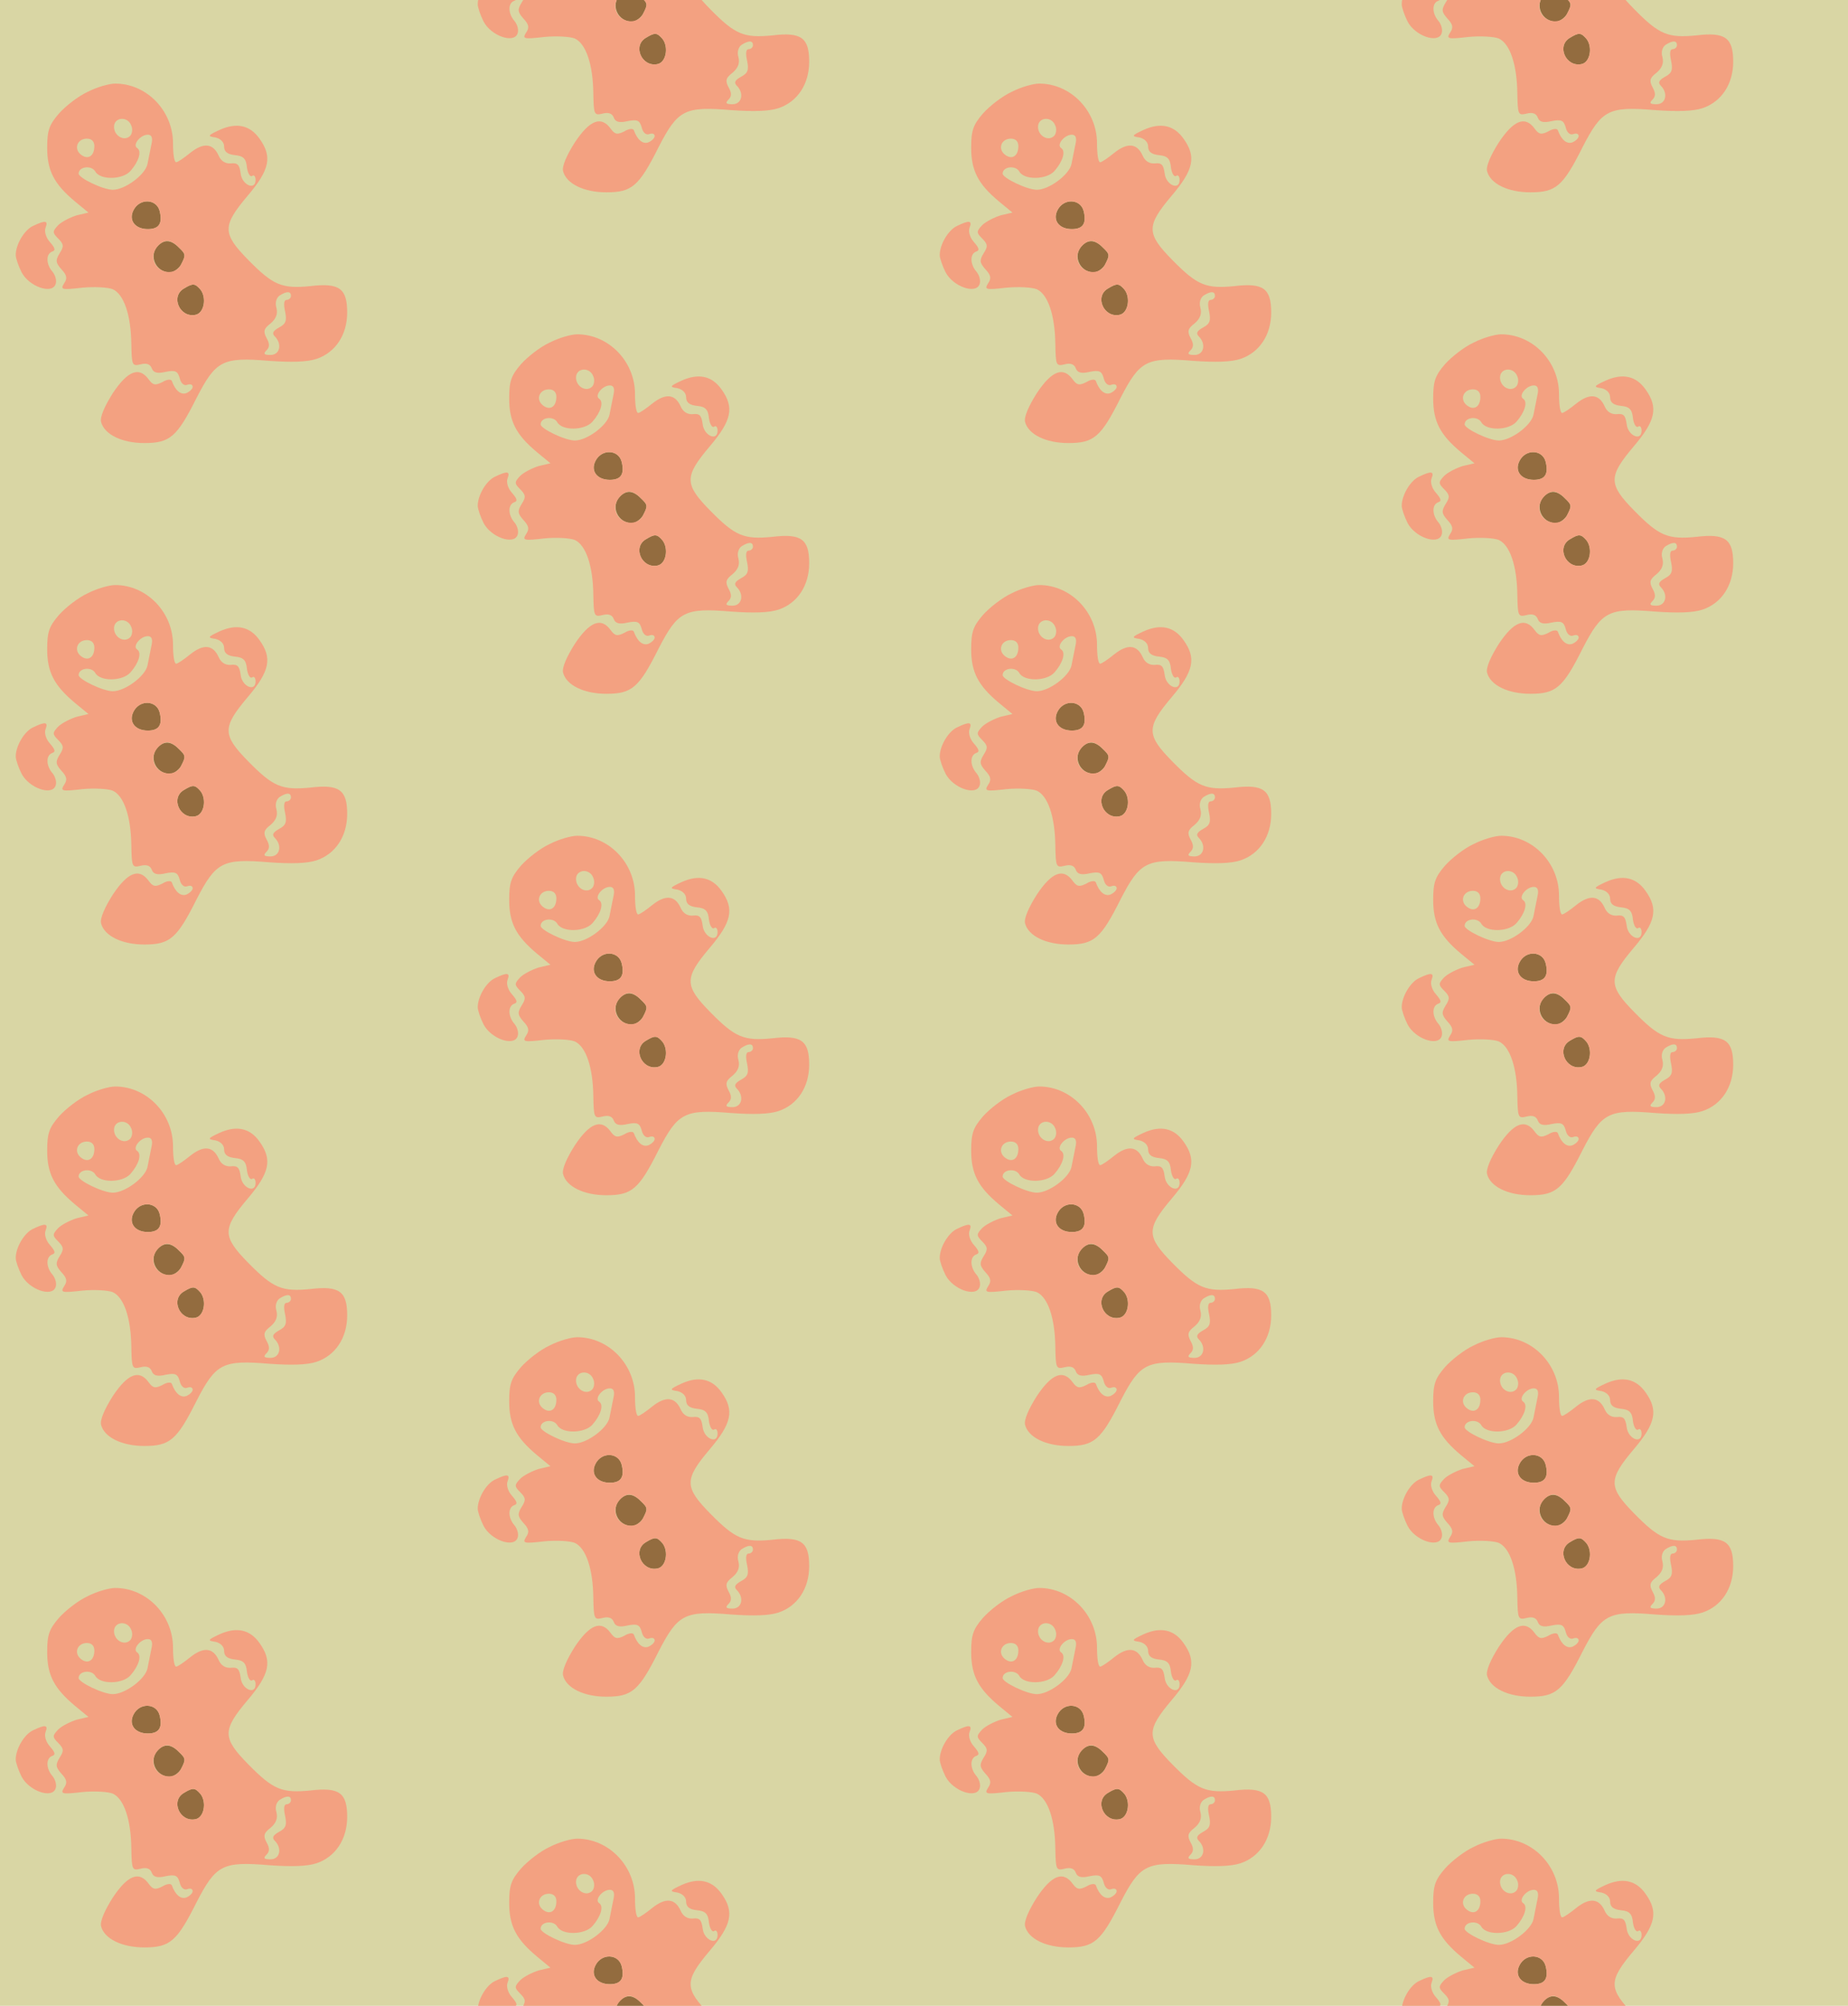 <?xml version="1.0" standalone="no"?>
<!DOCTYPE svg PUBLIC "-//W3C//DTD SVG 20010904//EN"
 "http://www.w3.org/TR/2001/REC-SVG-20010904/DTD/svg10.dtd">
<svg version="1.0" xmlns="http://www.w3.org/2000/svg" width="376pt" height="408pt" viewBox="0 0 376 408" preserveAspectRatio = "xMidYMid meet" >
<rect width="376" height="408" fill="#D9D6A4"/>
<g id="col0" transform="translate(0, 13)">
<g id="0" transform="translate(0,0.0)scale(0.8,0.8)">

<path d="M468 449 c-35 -20 -11 -75 29 -67 22 4 29 43 13 64 -14 16 -19 17 -42 3z" transform="translate(0,102) scale(0.1,-0.1)" stroke="none" fill="#936C3F"/>

<path d="M340 649 c-14 -26 3 -49 36 -49 28 0 38 14 30 46 -8 31 -50 33 -66 3z" transform="translate(0,102) scale(0.1,-0.1)" stroke="none" fill="#936C3F"/>

<path d="M402 558 c-25 -25 -6 -68 30 -68 9 0 22 9 28 19 13 25 13 27 -6 45 -19 19 -36 20 -52 4z" transform="translate(0,102) scale(0.1,-0.1)" stroke="none" fill="#936C3F"/>

<path d="M84 608 c-22 -10 -44 -47 -44 -74 0 -8 7 -28 15 -44 19 -36 76 -56 86 -31 4 9 0 23 -7 32 -17 19 -18 46 -1 52 9 3 7 9 -6 24 -10 11 -15 27 -11 37 7 18 -1 19 -32 4z" transform="translate(0,102) scale(0.1,-0.1)" stroke="none" fill="#F3A181"/>

<path d="M223 949 c-24 -11 -56 -36 -73 -55 -25 -29 -30 -43 -30 -87 0 -58 17 -92 71 -137 l34 -28 -30 -7 c-16 -5 -38 -16 -47 -25 -15 -16 -15 -19 0 -34 14 -14 15 -20 4 -37 -11 -18 -11 -24 4 -41 14 -15 16 -23 7 -36 -10 -16 -6 -17 46 -11 31 3 66 1 78 -4 28 -13 46 -65 47 -139 1 -54 2 -57 23 -52 15 4 25 1 29 -10 4 -11 14 -14 35 -9 25 5 31 2 36 -16 3 -13 11 -20 19 -17 8 3 14 1 14 -5 0 -5 -7 -12 -16 -16 -14 -5 -28 6 -37 31 -2 5 -13 4 -24 -3 -18 -9 -24 -8 -35 7 -24 33 -53 22 -91 -35 -21 -33 -33 -61 -30 -73 8 -32 53 -54 110 -54 65 0 83 15 133 115 49 95 66 104 185 94 56 -4 96 -3 120 5 48 16 78 61 78 118 0 61 -20 76 -94 67 -72 -7 -94 2 -157 66 -67 68 -67 87 -2 164 56 66 63 99 30 145 -24 34 -58 42 -102 22 -30 -14 -31 -16 -10 -19 13 -3 22 -12 22 -23 0 -13 8 -20 28 -22 21 -2 28 -9 30 -31 2 -15 8 -25 13 -22 5 4 9 -1 9 -10 0 -28 -35 -13 -38 17 -3 22 -8 27 -25 25 -14 -1 -25 6 -31 20 -14 31 -38 34 -72 7 -16 -13 -32 -24 -36 -24 -5 0 -8 21 -8 48 0 83 -67 152 -147 152 -15 0 -47 -9 -70 -21z m111 -86 c4 -9 2 -21 -3 -26 -15 -15 -41 0 -41 23 0 25 35 28 44 3z m51 -48 c-3 -14 -7 -36 -10 -50 -6 -27 -57 -65 -88 -65 -25 0 -87 30 -87 41 0 18 32 22 42 6 12 -23 70 -22 90 1 21 24 29 50 17 58 -13 8 8 34 27 34 10 0 13 -8 9 -25z m-145 -4 c0 -26 -17 -36 -35 -21 -18 15 -8 40 16 40 12 0 19 -7 19 -19z m166 -165 c8 -32 -2 -46 -30 -46 -33 0 -50 23 -36 49 16 30 58 28 66 -3z m48 -92 c19 -18 19 -20 6 -45 -18 -33 -70 -18 -70 21 0 19 19 40 36 40 7 0 20 -7 28 -16z m56 -108 c16 -21 9 -60 -13 -64 -40 -8 -64 47 -29 67 23 14 28 13 42 -3z m230 -16 c0 -5 -5 -10 -11 -10 -7 0 -8 -11 -4 -29 5 -24 2 -32 -15 -41 -16 -9 -19 -15 -11 -23 19 -19 13 -47 -11 -47 -17 0 -19 3 -10 12 8 8 8 17 0 31 -9 17 -7 24 10 37 14 12 19 24 15 40 -4 13 0 25 8 31 19 12 29 11 29 -1z" transform="translate(0,102) scale(0.1,-0.1)" stroke="none" fill="#F3A181"/>

</g>

<g id="1" transform="translate(0,102.0)scale(0.8,0.8)">

<path d="M468 449 c-35 -20 -11 -75 29 -67 22 4 29 43 13 64 -14 16 -19 17 -42 3z" transform="translate(0,102) scale(0.1,-0.1)" stroke="none" fill="#936C3F"/>

<path d="M340 649 c-14 -26 3 -49 36 -49 28 0 38 14 30 46 -8 31 -50 33 -66 3z" transform="translate(0,102) scale(0.1,-0.1)" stroke="none" fill="#936C3F"/>

<path d="M402 558 c-25 -25 -6 -68 30 -68 9 0 22 9 28 19 13 25 13 27 -6 45 -19 19 -36 20 -52 4z" transform="translate(0,102) scale(0.1,-0.1)" stroke="none" fill="#936C3F"/>

<path d="M84 608 c-22 -10 -44 -47 -44 -74 0 -8 7 -28 15 -44 19 -36 76 -56 86 -31 4 9 0 23 -7 32 -17 19 -18 46 -1 52 9 3 7 9 -6 24 -10 11 -15 27 -11 37 7 18 -1 19 -32 4z" transform="translate(0,102) scale(0.1,-0.1)" stroke="none" fill="#F3A181"/>

<path d="M223 949 c-24 -11 -56 -36 -73 -55 -25 -29 -30 -43 -30 -87 0 -58 17 -92 71 -137 l34 -28 -30 -7 c-16 -5 -38 -16 -47 -25 -15 -16 -15 -19 0 -34 14 -14 15 -20 4 -37 -11 -18 -11 -24 4 -41 14 -15 16 -23 7 -36 -10 -16 -6 -17 46 -11 31 3 66 1 78 -4 28 -13 46 -65 47 -139 1 -54 2 -57 23 -52 15 4 25 1 29 -10 4 -11 14 -14 35 -9 25 5 31 2 36 -16 3 -13 11 -20 19 -17 8 3 14 1 14 -5 0 -5 -7 -12 -16 -16 -14 -5 -28 6 -37 31 -2 5 -13 4 -24 -3 -18 -9 -24 -8 -35 7 -24 33 -53 22 -91 -35 -21 -33 -33 -61 -30 -73 8 -32 53 -54 110 -54 65 0 83 15 133 115 49 95 66 104 185 94 56 -4 96 -3 120 5 48 16 78 61 78 118 0 61 -20 76 -94 67 -72 -7 -94 2 -157 66 -67 68 -67 87 -2 164 56 66 63 99 30 145 -24 34 -58 42 -102 22 -30 -14 -31 -16 -10 -19 13 -3 22 -12 22 -23 0 -13 8 -20 28 -22 21 -2 28 -9 30 -31 2 -15 8 -25 13 -22 5 4 9 -1 9 -10 0 -28 -35 -13 -38 17 -3 22 -8 27 -25 25 -14 -1 -25 6 -31 20 -14 31 -38 34 -72 7 -16 -13 -32 -24 -36 -24 -5 0 -8 21 -8 48 0 83 -67 152 -147 152 -15 0 -47 -9 -70 -21z m111 -86 c4 -9 2 -21 -3 -26 -15 -15 -41 0 -41 23 0 25 35 28 44 3z m51 -48 c-3 -14 -7 -36 -10 -50 -6 -27 -57 -65 -88 -65 -25 0 -87 30 -87 41 0 18 32 22 42 6 12 -23 70 -22 90 1 21 24 29 50 17 58 -13 8 8 34 27 34 10 0 13 -8 9 -25z m-145 -4 c0 -26 -17 -36 -35 -21 -18 15 -8 40 16 40 12 0 19 -7 19 -19z m166 -165 c8 -32 -2 -46 -30 -46 -33 0 -50 23 -36 49 16 30 58 28 66 -3z m48 -92 c19 -18 19 -20 6 -45 -18 -33 -70 -18 -70 21 0 19 19 40 36 40 7 0 20 -7 28 -16z m56 -108 c16 -21 9 -60 -13 -64 -40 -8 -64 47 -29 67 23 14 28 13 42 -3z m230 -16 c0 -5 -5 -10 -11 -10 -7 0 -8 -11 -4 -29 5 -24 2 -32 -15 -41 -16 -9 -19 -15 -11 -23 19 -19 13 -47 -11 -47 -17 0 -19 3 -10 12 8 8 8 17 0 31 -9 17 -7 24 10 37 14 12 19 24 15 40 -4 13 0 25 8 31 19 12 29 11 29 -1z" transform="translate(0,102) scale(0.1,-0.1)" stroke="none" fill="#F3A181"/>

</g>

<g id="2" transform="translate(0,204.0)scale(0.8,0.8)">

<path d="M468 449 c-35 -20 -11 -75 29 -67 22 4 29 43 13 64 -14 16 -19 17 -42 3z" transform="translate(0,102) scale(0.1,-0.1)" stroke="none" fill="#936C3F"/>

<path d="M340 649 c-14 -26 3 -49 36 -49 28 0 38 14 30 46 -8 31 -50 33 -66 3z" transform="translate(0,102) scale(0.1,-0.1)" stroke="none" fill="#936C3F"/>

<path d="M402 558 c-25 -25 -6 -68 30 -68 9 0 22 9 28 19 13 25 13 27 -6 45 -19 19 -36 20 -52 4z" transform="translate(0,102) scale(0.1,-0.1)" stroke="none" fill="#936C3F"/>

<path d="M84 608 c-22 -10 -44 -47 -44 -74 0 -8 7 -28 15 -44 19 -36 76 -56 86 -31 4 9 0 23 -7 32 -17 19 -18 46 -1 52 9 3 7 9 -6 24 -10 11 -15 27 -11 37 7 18 -1 19 -32 4z" transform="translate(0,102) scale(0.1,-0.1)" stroke="none" fill="#F3A181"/>

<path d="M223 949 c-24 -11 -56 -36 -73 -55 -25 -29 -30 -43 -30 -87 0 -58 17 -92 71 -137 l34 -28 -30 -7 c-16 -5 -38 -16 -47 -25 -15 -16 -15 -19 0 -34 14 -14 15 -20 4 -37 -11 -18 -11 -24 4 -41 14 -15 16 -23 7 -36 -10 -16 -6 -17 46 -11 31 3 66 1 78 -4 28 -13 46 -65 47 -139 1 -54 2 -57 23 -52 15 4 25 1 29 -10 4 -11 14 -14 35 -9 25 5 31 2 36 -16 3 -13 11 -20 19 -17 8 3 14 1 14 -5 0 -5 -7 -12 -16 -16 -14 -5 -28 6 -37 31 -2 5 -13 4 -24 -3 -18 -9 -24 -8 -35 7 -24 33 -53 22 -91 -35 -21 -33 -33 -61 -30 -73 8 -32 53 -54 110 -54 65 0 83 15 133 115 49 95 66 104 185 94 56 -4 96 -3 120 5 48 16 78 61 78 118 0 61 -20 76 -94 67 -72 -7 -94 2 -157 66 -67 68 -67 87 -2 164 56 66 63 99 30 145 -24 34 -58 42 -102 22 -30 -14 -31 -16 -10 -19 13 -3 22 -12 22 -23 0 -13 8 -20 28 -22 21 -2 28 -9 30 -31 2 -15 8 -25 13 -22 5 4 9 -1 9 -10 0 -28 -35 -13 -38 17 -3 22 -8 27 -25 25 -14 -1 -25 6 -31 20 -14 31 -38 34 -72 7 -16 -13 -32 -24 -36 -24 -5 0 -8 21 -8 48 0 83 -67 152 -147 152 -15 0 -47 -9 -70 -21z m111 -86 c4 -9 2 -21 -3 -26 -15 -15 -41 0 -41 23 0 25 35 28 44 3z m51 -48 c-3 -14 -7 -36 -10 -50 -6 -27 -57 -65 -88 -65 -25 0 -87 30 -87 41 0 18 32 22 42 6 12 -23 70 -22 90 1 21 24 29 50 17 58 -13 8 8 34 27 34 10 0 13 -8 9 -25z m-145 -4 c0 -26 -17 -36 -35 -21 -18 15 -8 40 16 40 12 0 19 -7 19 -19z m166 -165 c8 -32 -2 -46 -30 -46 -33 0 -50 23 -36 49 16 30 58 28 66 -3z m48 -92 c19 -18 19 -20 6 -45 -18 -33 -70 -18 -70 21 0 19 19 40 36 40 7 0 20 -7 28 -16z m56 -108 c16 -21 9 -60 -13 -64 -40 -8 -64 47 -29 67 23 14 28 13 42 -3z m230 -16 c0 -5 -5 -10 -11 -10 -7 0 -8 -11 -4 -29 5 -24 2 -32 -15 -41 -16 -9 -19 -15 -11 -23 19 -19 13 -47 -11 -47 -17 0 -19 3 -10 12 8 8 8 17 0 31 -9 17 -7 24 10 37 14 12 19 24 15 40 -4 13 0 25 8 31 19 12 29 11 29 -1z" transform="translate(0,102) scale(0.1,-0.1)" stroke="none" fill="#F3A181"/>

</g>

<g id="3" transform="translate(0,306.0)scale(0.8,0.8)">

<path d="M468 449 c-35 -20 -11 -75 29 -67 22 4 29 43 13 64 -14 16 -19 17 -42 3z" transform="translate(0,102) scale(0.1,-0.1)" stroke="none" fill="#936C3F"/>

<path d="M340 649 c-14 -26 3 -49 36 -49 28 0 38 14 30 46 -8 31 -50 33 -66 3z" transform="translate(0,102) scale(0.1,-0.1)" stroke="none" fill="#936C3F"/>

<path d="M402 558 c-25 -25 -6 -68 30 -68 9 0 22 9 28 19 13 25 13 27 -6 45 -19 19 -36 20 -52 4z" transform="translate(0,102) scale(0.1,-0.1)" stroke="none" fill="#936C3F"/>

<path d="M84 608 c-22 -10 -44 -47 -44 -74 0 -8 7 -28 15 -44 19 -36 76 -56 86 -31 4 9 0 23 -7 32 -17 19 -18 46 -1 52 9 3 7 9 -6 24 -10 11 -15 27 -11 37 7 18 -1 19 -32 4z" transform="translate(0,102) scale(0.1,-0.1)" stroke="none" fill="#F3A181"/>

<path d="M223 949 c-24 -11 -56 -36 -73 -55 -25 -29 -30 -43 -30 -87 0 -58 17 -92 71 -137 l34 -28 -30 -7 c-16 -5 -38 -16 -47 -25 -15 -16 -15 -19 0 -34 14 -14 15 -20 4 -37 -11 -18 -11 -24 4 -41 14 -15 16 -23 7 -36 -10 -16 -6 -17 46 -11 31 3 66 1 78 -4 28 -13 46 -65 47 -139 1 -54 2 -57 23 -52 15 4 25 1 29 -10 4 -11 14 -14 35 -9 25 5 31 2 36 -16 3 -13 11 -20 19 -17 8 3 14 1 14 -5 0 -5 -7 -12 -16 -16 -14 -5 -28 6 -37 31 -2 5 -13 4 -24 -3 -18 -9 -24 -8 -35 7 -24 33 -53 22 -91 -35 -21 -33 -33 -61 -30 -73 8 -32 53 -54 110 -54 65 0 83 15 133 115 49 95 66 104 185 94 56 -4 96 -3 120 5 48 16 78 61 78 118 0 61 -20 76 -94 67 -72 -7 -94 2 -157 66 -67 68 -67 87 -2 164 56 66 63 99 30 145 -24 34 -58 42 -102 22 -30 -14 -31 -16 -10 -19 13 -3 22 -12 22 -23 0 -13 8 -20 28 -22 21 -2 28 -9 30 -31 2 -15 8 -25 13 -22 5 4 9 -1 9 -10 0 -28 -35 -13 -38 17 -3 22 -8 27 -25 25 -14 -1 -25 6 -31 20 -14 31 -38 34 -72 7 -16 -13 -32 -24 -36 -24 -5 0 -8 21 -8 48 0 83 -67 152 -147 152 -15 0 -47 -9 -70 -21z m111 -86 c4 -9 2 -21 -3 -26 -15 -15 -41 0 -41 23 0 25 35 28 44 3z m51 -48 c-3 -14 -7 -36 -10 -50 -6 -27 -57 -65 -88 -65 -25 0 -87 30 -87 41 0 18 32 22 42 6 12 -23 70 -22 90 1 21 24 29 50 17 58 -13 8 8 34 27 34 10 0 13 -8 9 -25z m-145 -4 c0 -26 -17 -36 -35 -21 -18 15 -8 40 16 40 12 0 19 -7 19 -19z m166 -165 c8 -32 -2 -46 -30 -46 -33 0 -50 23 -36 49 16 30 58 28 66 -3z m48 -92 c19 -18 19 -20 6 -45 -18 -33 -70 -18 -70 21 0 19 19 40 36 40 7 0 20 -7 28 -16z m56 -108 c16 -21 9 -60 -13 -64 -40 -8 -64 47 -29 67 23 14 28 13 42 -3z m230 -16 c0 -5 -5 -10 -11 -10 -7 0 -8 -11 -4 -29 5 -24 2 -32 -15 -41 -16 -9 -19 -15 -11 -23 19 -19 13 -47 -11 -47 -17 0 -19 3 -10 12 8 8 8 17 0 31 -9 17 -7 24 10 37 14 12 19 24 15 40 -4 13 0 25 8 31 19 12 29 11 29 -1z" transform="translate(0,102) scale(0.1,-0.1)" stroke="none" fill="#F3A181"/>

</g>

<g id="4" transform="translate(0,408.0)scale(0.8,0.8)">

<path d="M468 449 c-35 -20 -11 -75 29 -67 22 4 29 43 13 64 -14 16 -19 17 -42 3z" transform="translate(0,102) scale(0.1,-0.1)" stroke="none" fill="#936C3F"/>

<path d="M340 649 c-14 -26 3 -49 36 -49 28 0 38 14 30 46 -8 31 -50 33 -66 3z" transform="translate(0,102) scale(0.1,-0.1)" stroke="none" fill="#936C3F"/>

<path d="M402 558 c-25 -25 -6 -68 30 -68 9 0 22 9 28 19 13 25 13 27 -6 45 -19 19 -36 20 -52 4z" transform="translate(0,102) scale(0.1,-0.1)" stroke="none" fill="#936C3F"/>

<path d="M84 608 c-22 -10 -44 -47 -44 -74 0 -8 7 -28 15 -44 19 -36 76 -56 86 -31 4 9 0 23 -7 32 -17 19 -18 46 -1 52 9 3 7 9 -6 24 -10 11 -15 27 -11 37 7 18 -1 19 -32 4z" transform="translate(0,102) scale(0.1,-0.1)" stroke="none" fill="#F3A181"/>

<path d="M223 949 c-24 -11 -56 -36 -73 -55 -25 -29 -30 -43 -30 -87 0 -58 17 -92 71 -137 l34 -28 -30 -7 c-16 -5 -38 -16 -47 -25 -15 -16 -15 -19 0 -34 14 -14 15 -20 4 -37 -11 -18 -11 -24 4 -41 14 -15 16 -23 7 -36 -10 -16 -6 -17 46 -11 31 3 66 1 78 -4 28 -13 46 -65 47 -139 1 -54 2 -57 23 -52 15 4 25 1 29 -10 4 -11 14 -14 35 -9 25 5 31 2 36 -16 3 -13 11 -20 19 -17 8 3 14 1 14 -5 0 -5 -7 -12 -16 -16 -14 -5 -28 6 -37 31 -2 5 -13 4 -24 -3 -18 -9 -24 -8 -35 7 -24 33 -53 22 -91 -35 -21 -33 -33 -61 -30 -73 8 -32 53 -54 110 -54 65 0 83 15 133 115 49 95 66 104 185 94 56 -4 96 -3 120 5 48 16 78 61 78 118 0 61 -20 76 -94 67 -72 -7 -94 2 -157 66 -67 68 -67 87 -2 164 56 66 63 99 30 145 -24 34 -58 42 -102 22 -30 -14 -31 -16 -10 -19 13 -3 22 -12 22 -23 0 -13 8 -20 28 -22 21 -2 28 -9 30 -31 2 -15 8 -25 13 -22 5 4 9 -1 9 -10 0 -28 -35 -13 -38 17 -3 22 -8 27 -25 25 -14 -1 -25 6 -31 20 -14 31 -38 34 -72 7 -16 -13 -32 -24 -36 -24 -5 0 -8 21 -8 48 0 83 -67 152 -147 152 -15 0 -47 -9 -70 -21z m111 -86 c4 -9 2 -21 -3 -26 -15 -15 -41 0 -41 23 0 25 35 28 44 3z m51 -48 c-3 -14 -7 -36 -10 -50 -6 -27 -57 -65 -88 -65 -25 0 -87 30 -87 41 0 18 32 22 42 6 12 -23 70 -22 90 1 21 24 29 50 17 58 -13 8 8 34 27 34 10 0 13 -8 9 -25z m-145 -4 c0 -26 -17 -36 -35 -21 -18 15 -8 40 16 40 12 0 19 -7 19 -19z m166 -165 c8 -32 -2 -46 -30 -46 -33 0 -50 23 -36 49 16 30 58 28 66 -3z m48 -92 c19 -18 19 -20 6 -45 -18 -33 -70 -18 -70 21 0 19 19 40 36 40 7 0 20 -7 28 -16z m56 -108 c16 -21 9 -60 -13 -64 -40 -8 -64 47 -29 67 23 14 28 13 42 -3z m230 -16 c0 -5 -5 -10 -11 -10 -7 0 -8 -11 -4 -29 5 -24 2 -32 -15 -41 -16 -9 -19 -15 -11 -23 19 -19 13 -47 -11 -47 -17 0 -19 3 -10 12 8 8 8 17 0 31 -9 17 -7 24 10 37 14 12 19 24 15 40 -4 13 0 25 8 31 19 12 29 11 29 -1z" transform="translate(0,102) scale(0.1,-0.1)" stroke="none" fill="#F3A181"/>

</g>

</g>
<g id="col1" transform="translate(94, -38.0)">
<g id="0" transform="translate(0,0.0)scale(0.8,0.8)">

<path d="M468 449 c-35 -20 -11 -75 29 -67 22 4 29 43 13 64 -14 16 -19 17 -42 3z" transform="translate(0,102) scale(0.1,-0.1)" stroke="none" fill="#936C3F"/>

<path d="M340 649 c-14 -26 3 -49 36 -49 28 0 38 14 30 46 -8 31 -50 33 -66 3z" transform="translate(0,102) scale(0.1,-0.1)" stroke="none" fill="#936C3F"/>

<path d="M402 558 c-25 -25 -6 -68 30 -68 9 0 22 9 28 19 13 25 13 27 -6 45 -19 19 -36 20 -52 4z" transform="translate(0,102) scale(0.1,-0.1)" stroke="none" fill="#936C3F"/>

<path d="M84 608 c-22 -10 -44 -47 -44 -74 0 -8 7 -28 15 -44 19 -36 76 -56 86 -31 4 9 0 23 -7 32 -17 19 -18 46 -1 52 9 3 7 9 -6 24 -10 11 -15 27 -11 37 7 18 -1 19 -32 4z" transform="translate(0,102) scale(0.1,-0.1)" stroke="none" fill="#F3A181"/>

<path d="M223 949 c-24 -11 -56 -36 -73 -55 -25 -29 -30 -43 -30 -87 0 -58 17 -92 71 -137 l34 -28 -30 -7 c-16 -5 -38 -16 -47 -25 -15 -16 -15 -19 0 -34 14 -14 15 -20 4 -37 -11 -18 -11 -24 4 -41 14 -15 16 -23 7 -36 -10 -16 -6 -17 46 -11 31 3 66 1 78 -4 28 -13 46 -65 47 -139 1 -54 2 -57 23 -52 15 4 25 1 29 -10 4 -11 14 -14 35 -9 25 5 31 2 36 -16 3 -13 11 -20 19 -17 8 3 14 1 14 -5 0 -5 -7 -12 -16 -16 -14 -5 -28 6 -37 31 -2 5 -13 4 -24 -3 -18 -9 -24 -8 -35 7 -24 33 -53 22 -91 -35 -21 -33 -33 -61 -30 -73 8 -32 53 -54 110 -54 65 0 83 15 133 115 49 95 66 104 185 94 56 -4 96 -3 120 5 48 16 78 61 78 118 0 61 -20 76 -94 67 -72 -7 -94 2 -157 66 -67 68 -67 87 -2 164 56 66 63 99 30 145 -24 34 -58 42 -102 22 -30 -14 -31 -16 -10 -19 13 -3 22 -12 22 -23 0 -13 8 -20 28 -22 21 -2 28 -9 30 -31 2 -15 8 -25 13 -22 5 4 9 -1 9 -10 0 -28 -35 -13 -38 17 -3 22 -8 27 -25 25 -14 -1 -25 6 -31 20 -14 31 -38 34 -72 7 -16 -13 -32 -24 -36 -24 -5 0 -8 21 -8 48 0 83 -67 152 -147 152 -15 0 -47 -9 -70 -21z m111 -86 c4 -9 2 -21 -3 -26 -15 -15 -41 0 -41 23 0 25 35 28 44 3z m51 -48 c-3 -14 -7 -36 -10 -50 -6 -27 -57 -65 -88 -65 -25 0 -87 30 -87 41 0 18 32 22 42 6 12 -23 70 -22 90 1 21 24 29 50 17 58 -13 8 8 34 27 34 10 0 13 -8 9 -25z m-145 -4 c0 -26 -17 -36 -35 -21 -18 15 -8 40 16 40 12 0 19 -7 19 -19z m166 -165 c8 -32 -2 -46 -30 -46 -33 0 -50 23 -36 49 16 30 58 28 66 -3z m48 -92 c19 -18 19 -20 6 -45 -18 -33 -70 -18 -70 21 0 19 19 40 36 40 7 0 20 -7 28 -16z m56 -108 c16 -21 9 -60 -13 -64 -40 -8 -64 47 -29 67 23 14 28 13 42 -3z m230 -16 c0 -5 -5 -10 -11 -10 -7 0 -8 -11 -4 -29 5 -24 2 -32 -15 -41 -16 -9 -19 -15 -11 -23 19 -19 13 -47 -11 -47 -17 0 -19 3 -10 12 8 8 8 17 0 31 -9 17 -7 24 10 37 14 12 19 24 15 40 -4 13 0 25 8 31 19 12 29 11 29 -1z" transform="translate(0,102) scale(0.1,-0.1)" stroke="none" fill="#F3A181"/>

</g>

<g id="1" transform="translate(0,102.0)scale(0.8,0.8)">

<path d="M468 449 c-35 -20 -11 -75 29 -67 22 4 29 43 13 64 -14 16 -19 17 -42 3z" transform="translate(0,102) scale(0.1,-0.1)" stroke="none" fill="#936C3F"/>

<path d="M340 649 c-14 -26 3 -49 36 -49 28 0 38 14 30 46 -8 31 -50 33 -66 3z" transform="translate(0,102) scale(0.1,-0.1)" stroke="none" fill="#936C3F"/>

<path d="M402 558 c-25 -25 -6 -68 30 -68 9 0 22 9 28 19 13 25 13 27 -6 45 -19 19 -36 20 -52 4z" transform="translate(0,102) scale(0.1,-0.1)" stroke="none" fill="#936C3F"/>

<path d="M84 608 c-22 -10 -44 -47 -44 -74 0 -8 7 -28 15 -44 19 -36 76 -56 86 -31 4 9 0 23 -7 32 -17 19 -18 46 -1 52 9 3 7 9 -6 24 -10 11 -15 27 -11 37 7 18 -1 19 -32 4z" transform="translate(0,102) scale(0.1,-0.1)" stroke="none" fill="#F3A181"/>

<path d="M223 949 c-24 -11 -56 -36 -73 -55 -25 -29 -30 -43 -30 -87 0 -58 17 -92 71 -137 l34 -28 -30 -7 c-16 -5 -38 -16 -47 -25 -15 -16 -15 -19 0 -34 14 -14 15 -20 4 -37 -11 -18 -11 -24 4 -41 14 -15 16 -23 7 -36 -10 -16 -6 -17 46 -11 31 3 66 1 78 -4 28 -13 46 -65 47 -139 1 -54 2 -57 23 -52 15 4 25 1 29 -10 4 -11 14 -14 35 -9 25 5 31 2 36 -16 3 -13 11 -20 19 -17 8 3 14 1 14 -5 0 -5 -7 -12 -16 -16 -14 -5 -28 6 -37 31 -2 5 -13 4 -24 -3 -18 -9 -24 -8 -35 7 -24 33 -53 22 -91 -35 -21 -33 -33 -61 -30 -73 8 -32 53 -54 110 -54 65 0 83 15 133 115 49 95 66 104 185 94 56 -4 96 -3 120 5 48 16 78 61 78 118 0 61 -20 76 -94 67 -72 -7 -94 2 -157 66 -67 68 -67 87 -2 164 56 66 63 99 30 145 -24 34 -58 42 -102 22 -30 -14 -31 -16 -10 -19 13 -3 22 -12 22 -23 0 -13 8 -20 28 -22 21 -2 28 -9 30 -31 2 -15 8 -25 13 -22 5 4 9 -1 9 -10 0 -28 -35 -13 -38 17 -3 22 -8 27 -25 25 -14 -1 -25 6 -31 20 -14 31 -38 34 -72 7 -16 -13 -32 -24 -36 -24 -5 0 -8 21 -8 48 0 83 -67 152 -147 152 -15 0 -47 -9 -70 -21z m111 -86 c4 -9 2 -21 -3 -26 -15 -15 -41 0 -41 23 0 25 35 28 44 3z m51 -48 c-3 -14 -7 -36 -10 -50 -6 -27 -57 -65 -88 -65 -25 0 -87 30 -87 41 0 18 32 22 42 6 12 -23 70 -22 90 1 21 24 29 50 17 58 -13 8 8 34 27 34 10 0 13 -8 9 -25z m-145 -4 c0 -26 -17 -36 -35 -21 -18 15 -8 40 16 40 12 0 19 -7 19 -19z m166 -165 c8 -32 -2 -46 -30 -46 -33 0 -50 23 -36 49 16 30 58 28 66 -3z m48 -92 c19 -18 19 -20 6 -45 -18 -33 -70 -18 -70 21 0 19 19 40 36 40 7 0 20 -7 28 -16z m56 -108 c16 -21 9 -60 -13 -64 -40 -8 -64 47 -29 67 23 14 28 13 42 -3z m230 -16 c0 -5 -5 -10 -11 -10 -7 0 -8 -11 -4 -29 5 -24 2 -32 -15 -41 -16 -9 -19 -15 -11 -23 19 -19 13 -47 -11 -47 -17 0 -19 3 -10 12 8 8 8 17 0 31 -9 17 -7 24 10 37 14 12 19 24 15 40 -4 13 0 25 8 31 19 12 29 11 29 -1z" transform="translate(0,102) scale(0.1,-0.1)" stroke="none" fill="#F3A181"/>

</g>

<g id="2" transform="translate(0,204.0)scale(0.8,0.8)">

<path d="M468 449 c-35 -20 -11 -75 29 -67 22 4 29 43 13 64 -14 16 -19 17 -42 3z" transform="translate(0,102) scale(0.1,-0.1)" stroke="none" fill="#936C3F"/>

<path d="M340 649 c-14 -26 3 -49 36 -49 28 0 38 14 30 46 -8 31 -50 33 -66 3z" transform="translate(0,102) scale(0.1,-0.1)" stroke="none" fill="#936C3F"/>

<path d="M402 558 c-25 -25 -6 -68 30 -68 9 0 22 9 28 19 13 25 13 27 -6 45 -19 19 -36 20 -52 4z" transform="translate(0,102) scale(0.1,-0.1)" stroke="none" fill="#936C3F"/>

<path d="M84 608 c-22 -10 -44 -47 -44 -74 0 -8 7 -28 15 -44 19 -36 76 -56 86 -31 4 9 0 23 -7 32 -17 19 -18 46 -1 52 9 3 7 9 -6 24 -10 11 -15 27 -11 37 7 18 -1 19 -32 4z" transform="translate(0,102) scale(0.1,-0.1)" stroke="none" fill="#F3A181"/>

<path d="M223 949 c-24 -11 -56 -36 -73 -55 -25 -29 -30 -43 -30 -87 0 -58 17 -92 71 -137 l34 -28 -30 -7 c-16 -5 -38 -16 -47 -25 -15 -16 -15 -19 0 -34 14 -14 15 -20 4 -37 -11 -18 -11 -24 4 -41 14 -15 16 -23 7 -36 -10 -16 -6 -17 46 -11 31 3 66 1 78 -4 28 -13 46 -65 47 -139 1 -54 2 -57 23 -52 15 4 25 1 29 -10 4 -11 14 -14 35 -9 25 5 31 2 36 -16 3 -13 11 -20 19 -17 8 3 14 1 14 -5 0 -5 -7 -12 -16 -16 -14 -5 -28 6 -37 31 -2 5 -13 4 -24 -3 -18 -9 -24 -8 -35 7 -24 33 -53 22 -91 -35 -21 -33 -33 -61 -30 -73 8 -32 53 -54 110 -54 65 0 83 15 133 115 49 95 66 104 185 94 56 -4 96 -3 120 5 48 16 78 61 78 118 0 61 -20 76 -94 67 -72 -7 -94 2 -157 66 -67 68 -67 87 -2 164 56 66 63 99 30 145 -24 34 -58 42 -102 22 -30 -14 -31 -16 -10 -19 13 -3 22 -12 22 -23 0 -13 8 -20 28 -22 21 -2 28 -9 30 -31 2 -15 8 -25 13 -22 5 4 9 -1 9 -10 0 -28 -35 -13 -38 17 -3 22 -8 27 -25 25 -14 -1 -25 6 -31 20 -14 31 -38 34 -72 7 -16 -13 -32 -24 -36 -24 -5 0 -8 21 -8 48 0 83 -67 152 -147 152 -15 0 -47 -9 -70 -21z m111 -86 c4 -9 2 -21 -3 -26 -15 -15 -41 0 -41 23 0 25 35 28 44 3z m51 -48 c-3 -14 -7 -36 -10 -50 -6 -27 -57 -65 -88 -65 -25 0 -87 30 -87 41 0 18 32 22 42 6 12 -23 70 -22 90 1 21 24 29 50 17 58 -13 8 8 34 27 34 10 0 13 -8 9 -25z m-145 -4 c0 -26 -17 -36 -35 -21 -18 15 -8 40 16 40 12 0 19 -7 19 -19z m166 -165 c8 -32 -2 -46 -30 -46 -33 0 -50 23 -36 49 16 30 58 28 66 -3z m48 -92 c19 -18 19 -20 6 -45 -18 -33 -70 -18 -70 21 0 19 19 40 36 40 7 0 20 -7 28 -16z m56 -108 c16 -21 9 -60 -13 -64 -40 -8 -64 47 -29 67 23 14 28 13 42 -3z m230 -16 c0 -5 -5 -10 -11 -10 -7 0 -8 -11 -4 -29 5 -24 2 -32 -15 -41 -16 -9 -19 -15 -11 -23 19 -19 13 -47 -11 -47 -17 0 -19 3 -10 12 8 8 8 17 0 31 -9 17 -7 24 10 37 14 12 19 24 15 40 -4 13 0 25 8 31 19 12 29 11 29 -1z" transform="translate(0,102) scale(0.1,-0.1)" stroke="none" fill="#F3A181"/>

</g>

<g id="3" transform="translate(0,306.0)scale(0.8,0.8)">

<path d="M468 449 c-35 -20 -11 -75 29 -67 22 4 29 43 13 64 -14 16 -19 17 -42 3z" transform="translate(0,102) scale(0.1,-0.1)" stroke="none" fill="#936C3F"/>

<path d="M340 649 c-14 -26 3 -49 36 -49 28 0 38 14 30 46 -8 31 -50 33 -66 3z" transform="translate(0,102) scale(0.1,-0.1)" stroke="none" fill="#936C3F"/>

<path d="M402 558 c-25 -25 -6 -68 30 -68 9 0 22 9 28 19 13 25 13 27 -6 45 -19 19 -36 20 -52 4z" transform="translate(0,102) scale(0.1,-0.1)" stroke="none" fill="#936C3F"/>

<path d="M84 608 c-22 -10 -44 -47 -44 -74 0 -8 7 -28 15 -44 19 -36 76 -56 86 -31 4 9 0 23 -7 32 -17 19 -18 46 -1 52 9 3 7 9 -6 24 -10 11 -15 27 -11 37 7 18 -1 19 -32 4z" transform="translate(0,102) scale(0.1,-0.1)" stroke="none" fill="#F3A181"/>

<path d="M223 949 c-24 -11 -56 -36 -73 -55 -25 -29 -30 -43 -30 -87 0 -58 17 -92 71 -137 l34 -28 -30 -7 c-16 -5 -38 -16 -47 -25 -15 -16 -15 -19 0 -34 14 -14 15 -20 4 -37 -11 -18 -11 -24 4 -41 14 -15 16 -23 7 -36 -10 -16 -6 -17 46 -11 31 3 66 1 78 -4 28 -13 46 -65 47 -139 1 -54 2 -57 23 -52 15 4 25 1 29 -10 4 -11 14 -14 35 -9 25 5 31 2 36 -16 3 -13 11 -20 19 -17 8 3 14 1 14 -5 0 -5 -7 -12 -16 -16 -14 -5 -28 6 -37 31 -2 5 -13 4 -24 -3 -18 -9 -24 -8 -35 7 -24 33 -53 22 -91 -35 -21 -33 -33 -61 -30 -73 8 -32 53 -54 110 -54 65 0 83 15 133 115 49 95 66 104 185 94 56 -4 96 -3 120 5 48 16 78 61 78 118 0 61 -20 76 -94 67 -72 -7 -94 2 -157 66 -67 68 -67 87 -2 164 56 66 63 99 30 145 -24 34 -58 42 -102 22 -30 -14 -31 -16 -10 -19 13 -3 22 -12 22 -23 0 -13 8 -20 28 -22 21 -2 28 -9 30 -31 2 -15 8 -25 13 -22 5 4 9 -1 9 -10 0 -28 -35 -13 -38 17 -3 22 -8 27 -25 25 -14 -1 -25 6 -31 20 -14 31 -38 34 -72 7 -16 -13 -32 -24 -36 -24 -5 0 -8 21 -8 48 0 83 -67 152 -147 152 -15 0 -47 -9 -70 -21z m111 -86 c4 -9 2 -21 -3 -26 -15 -15 -41 0 -41 23 0 25 35 28 44 3z m51 -48 c-3 -14 -7 -36 -10 -50 -6 -27 -57 -65 -88 -65 -25 0 -87 30 -87 41 0 18 32 22 42 6 12 -23 70 -22 90 1 21 24 29 50 17 58 -13 8 8 34 27 34 10 0 13 -8 9 -25z m-145 -4 c0 -26 -17 -36 -35 -21 -18 15 -8 40 16 40 12 0 19 -7 19 -19z m166 -165 c8 -32 -2 -46 -30 -46 -33 0 -50 23 -36 49 16 30 58 28 66 -3z m48 -92 c19 -18 19 -20 6 -45 -18 -33 -70 -18 -70 21 0 19 19 40 36 40 7 0 20 -7 28 -16z m56 -108 c16 -21 9 -60 -13 -64 -40 -8 -64 47 -29 67 23 14 28 13 42 -3z m230 -16 c0 -5 -5 -10 -11 -10 -7 0 -8 -11 -4 -29 5 -24 2 -32 -15 -41 -16 -9 -19 -15 -11 -23 19 -19 13 -47 -11 -47 -17 0 -19 3 -10 12 8 8 8 17 0 31 -9 17 -7 24 10 37 14 12 19 24 15 40 -4 13 0 25 8 31 19 12 29 11 29 -1z" transform="translate(0,102) scale(0.1,-0.1)" stroke="none" fill="#F3A181"/>

</g>

<g id="4" transform="translate(0,408.0)scale(0.8,0.8)">

<path d="M468 449 c-35 -20 -11 -75 29 -67 22 4 29 43 13 64 -14 16 -19 17 -42 3z" transform="translate(0,102) scale(0.1,-0.1)" stroke="none" fill="#936C3F"/>

<path d="M340 649 c-14 -26 3 -49 36 -49 28 0 38 14 30 46 -8 31 -50 33 -66 3z" transform="translate(0,102) scale(0.1,-0.1)" stroke="none" fill="#936C3F"/>

<path d="M402 558 c-25 -25 -6 -68 30 -68 9 0 22 9 28 19 13 25 13 27 -6 45 -19 19 -36 20 -52 4z" transform="translate(0,102) scale(0.1,-0.1)" stroke="none" fill="#936C3F"/>

<path d="M84 608 c-22 -10 -44 -47 -44 -74 0 -8 7 -28 15 -44 19 -36 76 -56 86 -31 4 9 0 23 -7 32 -17 19 -18 46 -1 52 9 3 7 9 -6 24 -10 11 -15 27 -11 37 7 18 -1 19 -32 4z" transform="translate(0,102) scale(0.1,-0.1)" stroke="none" fill="#F3A181"/>

<path d="M223 949 c-24 -11 -56 -36 -73 -55 -25 -29 -30 -43 -30 -87 0 -58 17 -92 71 -137 l34 -28 -30 -7 c-16 -5 -38 -16 -47 -25 -15 -16 -15 -19 0 -34 14 -14 15 -20 4 -37 -11 -18 -11 -24 4 -41 14 -15 16 -23 7 -36 -10 -16 -6 -17 46 -11 31 3 66 1 78 -4 28 -13 46 -65 47 -139 1 -54 2 -57 23 -52 15 4 25 1 29 -10 4 -11 14 -14 35 -9 25 5 31 2 36 -16 3 -13 11 -20 19 -17 8 3 14 1 14 -5 0 -5 -7 -12 -16 -16 -14 -5 -28 6 -37 31 -2 5 -13 4 -24 -3 -18 -9 -24 -8 -35 7 -24 33 -53 22 -91 -35 -21 -33 -33 -61 -30 -73 8 -32 53 -54 110 -54 65 0 83 15 133 115 49 95 66 104 185 94 56 -4 96 -3 120 5 48 16 78 61 78 118 0 61 -20 76 -94 67 -72 -7 -94 2 -157 66 -67 68 -67 87 -2 164 56 66 63 99 30 145 -24 34 -58 42 -102 22 -30 -14 -31 -16 -10 -19 13 -3 22 -12 22 -23 0 -13 8 -20 28 -22 21 -2 28 -9 30 -31 2 -15 8 -25 13 -22 5 4 9 -1 9 -10 0 -28 -35 -13 -38 17 -3 22 -8 27 -25 25 -14 -1 -25 6 -31 20 -14 31 -38 34 -72 7 -16 -13 -32 -24 -36 -24 -5 0 -8 21 -8 48 0 83 -67 152 -147 152 -15 0 -47 -9 -70 -21z m111 -86 c4 -9 2 -21 -3 -26 -15 -15 -41 0 -41 23 0 25 35 28 44 3z m51 -48 c-3 -14 -7 -36 -10 -50 -6 -27 -57 -65 -88 -65 -25 0 -87 30 -87 41 0 18 32 22 42 6 12 -23 70 -22 90 1 21 24 29 50 17 58 -13 8 8 34 27 34 10 0 13 -8 9 -25z m-145 -4 c0 -26 -17 -36 -35 -21 -18 15 -8 40 16 40 12 0 19 -7 19 -19z m166 -165 c8 -32 -2 -46 -30 -46 -33 0 -50 23 -36 49 16 30 58 28 66 -3z m48 -92 c19 -18 19 -20 6 -45 -18 -33 -70 -18 -70 21 0 19 19 40 36 40 7 0 20 -7 28 -16z m56 -108 c16 -21 9 -60 -13 -64 -40 -8 -64 47 -29 67 23 14 28 13 42 -3z m230 -16 c0 -5 -5 -10 -11 -10 -7 0 -8 -11 -4 -29 5 -24 2 -32 -15 -41 -16 -9 -19 -15 -11 -23 19 -19 13 -47 -11 -47 -17 0 -19 3 -10 12 8 8 8 17 0 31 -9 17 -7 24 10 37 14 12 19 24 15 40 -4 13 0 25 8 31 19 12 29 11 29 -1z" transform="translate(0,102) scale(0.1,-0.1)" stroke="none" fill="#F3A181"/>

</g>

</g>
<g id="col2" transform="translate(188, 13)">
<g id="0" transform="translate(0,0.0)scale(0.8,0.8)">

<path d="M468 449 c-35 -20 -11 -75 29 -67 22 4 29 43 13 64 -14 16 -19 17 -42 3z" transform="translate(0,102) scale(0.1,-0.1)" stroke="none" fill="#936C3F"/>

<path d="M340 649 c-14 -26 3 -49 36 -49 28 0 38 14 30 46 -8 31 -50 33 -66 3z" transform="translate(0,102) scale(0.1,-0.1)" stroke="none" fill="#936C3F"/>

<path d="M402 558 c-25 -25 -6 -68 30 -68 9 0 22 9 28 19 13 25 13 27 -6 45 -19 19 -36 20 -52 4z" transform="translate(0,102) scale(0.1,-0.1)" stroke="none" fill="#936C3F"/>

<path d="M84 608 c-22 -10 -44 -47 -44 -74 0 -8 7 -28 15 -44 19 -36 76 -56 86 -31 4 9 0 23 -7 32 -17 19 -18 46 -1 52 9 3 7 9 -6 24 -10 11 -15 27 -11 37 7 18 -1 19 -32 4z" transform="translate(0,102) scale(0.1,-0.1)" stroke="none" fill="#F3A181"/>

<path d="M223 949 c-24 -11 -56 -36 -73 -55 -25 -29 -30 -43 -30 -87 0 -58 17 -92 71 -137 l34 -28 -30 -7 c-16 -5 -38 -16 -47 -25 -15 -16 -15 -19 0 -34 14 -14 15 -20 4 -37 -11 -18 -11 -24 4 -41 14 -15 16 -23 7 -36 -10 -16 -6 -17 46 -11 31 3 66 1 78 -4 28 -13 46 -65 47 -139 1 -54 2 -57 23 -52 15 4 25 1 29 -10 4 -11 14 -14 35 -9 25 5 31 2 36 -16 3 -13 11 -20 19 -17 8 3 14 1 14 -5 0 -5 -7 -12 -16 -16 -14 -5 -28 6 -37 31 -2 5 -13 4 -24 -3 -18 -9 -24 -8 -35 7 -24 33 -53 22 -91 -35 -21 -33 -33 -61 -30 -73 8 -32 53 -54 110 -54 65 0 83 15 133 115 49 95 66 104 185 94 56 -4 96 -3 120 5 48 16 78 61 78 118 0 61 -20 76 -94 67 -72 -7 -94 2 -157 66 -67 68 -67 87 -2 164 56 66 63 99 30 145 -24 34 -58 42 -102 22 -30 -14 -31 -16 -10 -19 13 -3 22 -12 22 -23 0 -13 8 -20 28 -22 21 -2 28 -9 30 -31 2 -15 8 -25 13 -22 5 4 9 -1 9 -10 0 -28 -35 -13 -38 17 -3 22 -8 27 -25 25 -14 -1 -25 6 -31 20 -14 31 -38 34 -72 7 -16 -13 -32 -24 -36 -24 -5 0 -8 21 -8 48 0 83 -67 152 -147 152 -15 0 -47 -9 -70 -21z m111 -86 c4 -9 2 -21 -3 -26 -15 -15 -41 0 -41 23 0 25 35 28 44 3z m51 -48 c-3 -14 -7 -36 -10 -50 -6 -27 -57 -65 -88 -65 -25 0 -87 30 -87 41 0 18 32 22 42 6 12 -23 70 -22 90 1 21 24 29 50 17 58 -13 8 8 34 27 34 10 0 13 -8 9 -25z m-145 -4 c0 -26 -17 -36 -35 -21 -18 15 -8 40 16 40 12 0 19 -7 19 -19z m166 -165 c8 -32 -2 -46 -30 -46 -33 0 -50 23 -36 49 16 30 58 28 66 -3z m48 -92 c19 -18 19 -20 6 -45 -18 -33 -70 -18 -70 21 0 19 19 40 36 40 7 0 20 -7 28 -16z m56 -108 c16 -21 9 -60 -13 -64 -40 -8 -64 47 -29 67 23 14 28 13 42 -3z m230 -16 c0 -5 -5 -10 -11 -10 -7 0 -8 -11 -4 -29 5 -24 2 -32 -15 -41 -16 -9 -19 -15 -11 -23 19 -19 13 -47 -11 -47 -17 0 -19 3 -10 12 8 8 8 17 0 31 -9 17 -7 24 10 37 14 12 19 24 15 40 -4 13 0 25 8 31 19 12 29 11 29 -1z" transform="translate(0,102) scale(0.1,-0.1)" stroke="none" fill="#F3A181"/>

</g>

<g id="1" transform="translate(0,102.0)scale(0.8,0.8)">

<path d="M468 449 c-35 -20 -11 -75 29 -67 22 4 29 43 13 64 -14 16 -19 17 -42 3z" transform="translate(0,102) scale(0.1,-0.1)" stroke="none" fill="#936C3F"/>

<path d="M340 649 c-14 -26 3 -49 36 -49 28 0 38 14 30 46 -8 31 -50 33 -66 3z" transform="translate(0,102) scale(0.1,-0.1)" stroke="none" fill="#936C3F"/>

<path d="M402 558 c-25 -25 -6 -68 30 -68 9 0 22 9 28 19 13 25 13 27 -6 45 -19 19 -36 20 -52 4z" transform="translate(0,102) scale(0.1,-0.1)" stroke="none" fill="#936C3F"/>

<path d="M84 608 c-22 -10 -44 -47 -44 -74 0 -8 7 -28 15 -44 19 -36 76 -56 86 -31 4 9 0 23 -7 32 -17 19 -18 46 -1 52 9 3 7 9 -6 24 -10 11 -15 27 -11 37 7 18 -1 19 -32 4z" transform="translate(0,102) scale(0.1,-0.1)" stroke="none" fill="#F3A181"/>

<path d="M223 949 c-24 -11 -56 -36 -73 -55 -25 -29 -30 -43 -30 -87 0 -58 17 -92 71 -137 l34 -28 -30 -7 c-16 -5 -38 -16 -47 -25 -15 -16 -15 -19 0 -34 14 -14 15 -20 4 -37 -11 -18 -11 -24 4 -41 14 -15 16 -23 7 -36 -10 -16 -6 -17 46 -11 31 3 66 1 78 -4 28 -13 46 -65 47 -139 1 -54 2 -57 23 -52 15 4 25 1 29 -10 4 -11 14 -14 35 -9 25 5 31 2 36 -16 3 -13 11 -20 19 -17 8 3 14 1 14 -5 0 -5 -7 -12 -16 -16 -14 -5 -28 6 -37 31 -2 5 -13 4 -24 -3 -18 -9 -24 -8 -35 7 -24 33 -53 22 -91 -35 -21 -33 -33 -61 -30 -73 8 -32 53 -54 110 -54 65 0 83 15 133 115 49 95 66 104 185 94 56 -4 96 -3 120 5 48 16 78 61 78 118 0 61 -20 76 -94 67 -72 -7 -94 2 -157 66 -67 68 -67 87 -2 164 56 66 63 99 30 145 -24 34 -58 42 -102 22 -30 -14 -31 -16 -10 -19 13 -3 22 -12 22 -23 0 -13 8 -20 28 -22 21 -2 28 -9 30 -31 2 -15 8 -25 13 -22 5 4 9 -1 9 -10 0 -28 -35 -13 -38 17 -3 22 -8 27 -25 25 -14 -1 -25 6 -31 20 -14 31 -38 34 -72 7 -16 -13 -32 -24 -36 -24 -5 0 -8 21 -8 48 0 83 -67 152 -147 152 -15 0 -47 -9 -70 -21z m111 -86 c4 -9 2 -21 -3 -26 -15 -15 -41 0 -41 23 0 25 35 28 44 3z m51 -48 c-3 -14 -7 -36 -10 -50 -6 -27 -57 -65 -88 -65 -25 0 -87 30 -87 41 0 18 32 22 42 6 12 -23 70 -22 90 1 21 24 29 50 17 58 -13 8 8 34 27 34 10 0 13 -8 9 -25z m-145 -4 c0 -26 -17 -36 -35 -21 -18 15 -8 40 16 40 12 0 19 -7 19 -19z m166 -165 c8 -32 -2 -46 -30 -46 -33 0 -50 23 -36 49 16 30 58 28 66 -3z m48 -92 c19 -18 19 -20 6 -45 -18 -33 -70 -18 -70 21 0 19 19 40 36 40 7 0 20 -7 28 -16z m56 -108 c16 -21 9 -60 -13 -64 -40 -8 -64 47 -29 67 23 14 28 13 42 -3z m230 -16 c0 -5 -5 -10 -11 -10 -7 0 -8 -11 -4 -29 5 -24 2 -32 -15 -41 -16 -9 -19 -15 -11 -23 19 -19 13 -47 -11 -47 -17 0 -19 3 -10 12 8 8 8 17 0 31 -9 17 -7 24 10 37 14 12 19 24 15 40 -4 13 0 25 8 31 19 12 29 11 29 -1z" transform="translate(0,102) scale(0.1,-0.1)" stroke="none" fill="#F3A181"/>

</g>

<g id="2" transform="translate(0,204.0)scale(0.8,0.8)">

<path d="M468 449 c-35 -20 -11 -75 29 -67 22 4 29 43 13 64 -14 16 -19 17 -42 3z" transform="translate(0,102) scale(0.1,-0.1)" stroke="none" fill="#936C3F"/>

<path d="M340 649 c-14 -26 3 -49 36 -49 28 0 38 14 30 46 -8 31 -50 33 -66 3z" transform="translate(0,102) scale(0.1,-0.1)" stroke="none" fill="#936C3F"/>

<path d="M402 558 c-25 -25 -6 -68 30 -68 9 0 22 9 28 19 13 25 13 27 -6 45 -19 19 -36 20 -52 4z" transform="translate(0,102) scale(0.1,-0.1)" stroke="none" fill="#936C3F"/>

<path d="M84 608 c-22 -10 -44 -47 -44 -74 0 -8 7 -28 15 -44 19 -36 76 -56 86 -31 4 9 0 23 -7 32 -17 19 -18 46 -1 52 9 3 7 9 -6 24 -10 11 -15 27 -11 37 7 18 -1 19 -32 4z" transform="translate(0,102) scale(0.1,-0.1)" stroke="none" fill="#F3A181"/>

<path d="M223 949 c-24 -11 -56 -36 -73 -55 -25 -29 -30 -43 -30 -87 0 -58 17 -92 71 -137 l34 -28 -30 -7 c-16 -5 -38 -16 -47 -25 -15 -16 -15 -19 0 -34 14 -14 15 -20 4 -37 -11 -18 -11 -24 4 -41 14 -15 16 -23 7 -36 -10 -16 -6 -17 46 -11 31 3 66 1 78 -4 28 -13 46 -65 47 -139 1 -54 2 -57 23 -52 15 4 25 1 29 -10 4 -11 14 -14 35 -9 25 5 31 2 36 -16 3 -13 11 -20 19 -17 8 3 14 1 14 -5 0 -5 -7 -12 -16 -16 -14 -5 -28 6 -37 31 -2 5 -13 4 -24 -3 -18 -9 -24 -8 -35 7 -24 33 -53 22 -91 -35 -21 -33 -33 -61 -30 -73 8 -32 53 -54 110 -54 65 0 83 15 133 115 49 95 66 104 185 94 56 -4 96 -3 120 5 48 16 78 61 78 118 0 61 -20 76 -94 67 -72 -7 -94 2 -157 66 -67 68 -67 87 -2 164 56 66 63 99 30 145 -24 34 -58 42 -102 22 -30 -14 -31 -16 -10 -19 13 -3 22 -12 22 -23 0 -13 8 -20 28 -22 21 -2 28 -9 30 -31 2 -15 8 -25 13 -22 5 4 9 -1 9 -10 0 -28 -35 -13 -38 17 -3 22 -8 27 -25 25 -14 -1 -25 6 -31 20 -14 31 -38 34 -72 7 -16 -13 -32 -24 -36 -24 -5 0 -8 21 -8 48 0 83 -67 152 -147 152 -15 0 -47 -9 -70 -21z m111 -86 c4 -9 2 -21 -3 -26 -15 -15 -41 0 -41 23 0 25 35 28 44 3z m51 -48 c-3 -14 -7 -36 -10 -50 -6 -27 -57 -65 -88 -65 -25 0 -87 30 -87 41 0 18 32 22 42 6 12 -23 70 -22 90 1 21 24 29 50 17 58 -13 8 8 34 27 34 10 0 13 -8 9 -25z m-145 -4 c0 -26 -17 -36 -35 -21 -18 15 -8 40 16 40 12 0 19 -7 19 -19z m166 -165 c8 -32 -2 -46 -30 -46 -33 0 -50 23 -36 49 16 30 58 28 66 -3z m48 -92 c19 -18 19 -20 6 -45 -18 -33 -70 -18 -70 21 0 19 19 40 36 40 7 0 20 -7 28 -16z m56 -108 c16 -21 9 -60 -13 -64 -40 -8 -64 47 -29 67 23 14 28 13 42 -3z m230 -16 c0 -5 -5 -10 -11 -10 -7 0 -8 -11 -4 -29 5 -24 2 -32 -15 -41 -16 -9 -19 -15 -11 -23 19 -19 13 -47 -11 -47 -17 0 -19 3 -10 12 8 8 8 17 0 31 -9 17 -7 24 10 37 14 12 19 24 15 40 -4 13 0 25 8 31 19 12 29 11 29 -1z" transform="translate(0,102) scale(0.1,-0.1)" stroke="none" fill="#F3A181"/>

</g>

<g id="3" transform="translate(0,306.0)scale(0.8,0.8)">

<path d="M468 449 c-35 -20 -11 -75 29 -67 22 4 29 43 13 64 -14 16 -19 17 -42 3z" transform="translate(0,102) scale(0.1,-0.1)" stroke="none" fill="#936C3F"/>

<path d="M340 649 c-14 -26 3 -49 36 -49 28 0 38 14 30 46 -8 31 -50 33 -66 3z" transform="translate(0,102) scale(0.1,-0.1)" stroke="none" fill="#936C3F"/>

<path d="M402 558 c-25 -25 -6 -68 30 -68 9 0 22 9 28 19 13 25 13 27 -6 45 -19 19 -36 20 -52 4z" transform="translate(0,102) scale(0.1,-0.1)" stroke="none" fill="#936C3F"/>

<path d="M84 608 c-22 -10 -44 -47 -44 -74 0 -8 7 -28 15 -44 19 -36 76 -56 86 -31 4 9 0 23 -7 32 -17 19 -18 46 -1 52 9 3 7 9 -6 24 -10 11 -15 27 -11 37 7 18 -1 19 -32 4z" transform="translate(0,102) scale(0.1,-0.1)" stroke="none" fill="#F3A181"/>

<path d="M223 949 c-24 -11 -56 -36 -73 -55 -25 -29 -30 -43 -30 -87 0 -58 17 -92 71 -137 l34 -28 -30 -7 c-16 -5 -38 -16 -47 -25 -15 -16 -15 -19 0 -34 14 -14 15 -20 4 -37 -11 -18 -11 -24 4 -41 14 -15 16 -23 7 -36 -10 -16 -6 -17 46 -11 31 3 66 1 78 -4 28 -13 46 -65 47 -139 1 -54 2 -57 23 -52 15 4 25 1 29 -10 4 -11 14 -14 35 -9 25 5 31 2 36 -16 3 -13 11 -20 19 -17 8 3 14 1 14 -5 0 -5 -7 -12 -16 -16 -14 -5 -28 6 -37 31 -2 5 -13 4 -24 -3 -18 -9 -24 -8 -35 7 -24 33 -53 22 -91 -35 -21 -33 -33 -61 -30 -73 8 -32 53 -54 110 -54 65 0 83 15 133 115 49 95 66 104 185 94 56 -4 96 -3 120 5 48 16 78 61 78 118 0 61 -20 76 -94 67 -72 -7 -94 2 -157 66 -67 68 -67 87 -2 164 56 66 63 99 30 145 -24 34 -58 42 -102 22 -30 -14 -31 -16 -10 -19 13 -3 22 -12 22 -23 0 -13 8 -20 28 -22 21 -2 28 -9 30 -31 2 -15 8 -25 13 -22 5 4 9 -1 9 -10 0 -28 -35 -13 -38 17 -3 22 -8 27 -25 25 -14 -1 -25 6 -31 20 -14 31 -38 34 -72 7 -16 -13 -32 -24 -36 -24 -5 0 -8 21 -8 48 0 83 -67 152 -147 152 -15 0 -47 -9 -70 -21z m111 -86 c4 -9 2 -21 -3 -26 -15 -15 -41 0 -41 23 0 25 35 28 44 3z m51 -48 c-3 -14 -7 -36 -10 -50 -6 -27 -57 -65 -88 -65 -25 0 -87 30 -87 41 0 18 32 22 42 6 12 -23 70 -22 90 1 21 24 29 50 17 58 -13 8 8 34 27 34 10 0 13 -8 9 -25z m-145 -4 c0 -26 -17 -36 -35 -21 -18 15 -8 40 16 40 12 0 19 -7 19 -19z m166 -165 c8 -32 -2 -46 -30 -46 -33 0 -50 23 -36 49 16 30 58 28 66 -3z m48 -92 c19 -18 19 -20 6 -45 -18 -33 -70 -18 -70 21 0 19 19 40 36 40 7 0 20 -7 28 -16z m56 -108 c16 -21 9 -60 -13 -64 -40 -8 -64 47 -29 67 23 14 28 13 42 -3z m230 -16 c0 -5 -5 -10 -11 -10 -7 0 -8 -11 -4 -29 5 -24 2 -32 -15 -41 -16 -9 -19 -15 -11 -23 19 -19 13 -47 -11 -47 -17 0 -19 3 -10 12 8 8 8 17 0 31 -9 17 -7 24 10 37 14 12 19 24 15 40 -4 13 0 25 8 31 19 12 29 11 29 -1z" transform="translate(0,102) scale(0.1,-0.1)" stroke="none" fill="#F3A181"/>

</g>

<g id="4" transform="translate(0,408.0)scale(0.8,0.8)">

<path d="M468 449 c-35 -20 -11 -75 29 -67 22 4 29 43 13 64 -14 16 -19 17 -42 3z" transform="translate(0,102) scale(0.1,-0.1)" stroke="none" fill="#936C3F"/>

<path d="M340 649 c-14 -26 3 -49 36 -49 28 0 38 14 30 46 -8 31 -50 33 -66 3z" transform="translate(0,102) scale(0.1,-0.1)" stroke="none" fill="#936C3F"/>

<path d="M402 558 c-25 -25 -6 -68 30 -68 9 0 22 9 28 19 13 25 13 27 -6 45 -19 19 -36 20 -52 4z" transform="translate(0,102) scale(0.1,-0.1)" stroke="none" fill="#936C3F"/>

<path d="M84 608 c-22 -10 -44 -47 -44 -74 0 -8 7 -28 15 -44 19 -36 76 -56 86 -31 4 9 0 23 -7 32 -17 19 -18 46 -1 52 9 3 7 9 -6 24 -10 11 -15 27 -11 37 7 18 -1 19 -32 4z" transform="translate(0,102) scale(0.1,-0.1)" stroke="none" fill="#F3A181"/>

<path d="M223 949 c-24 -11 -56 -36 -73 -55 -25 -29 -30 -43 -30 -87 0 -58 17 -92 71 -137 l34 -28 -30 -7 c-16 -5 -38 -16 -47 -25 -15 -16 -15 -19 0 -34 14 -14 15 -20 4 -37 -11 -18 -11 -24 4 -41 14 -15 16 -23 7 -36 -10 -16 -6 -17 46 -11 31 3 66 1 78 -4 28 -13 46 -65 47 -139 1 -54 2 -57 23 -52 15 4 25 1 29 -10 4 -11 14 -14 35 -9 25 5 31 2 36 -16 3 -13 11 -20 19 -17 8 3 14 1 14 -5 0 -5 -7 -12 -16 -16 -14 -5 -28 6 -37 31 -2 5 -13 4 -24 -3 -18 -9 -24 -8 -35 7 -24 33 -53 22 -91 -35 -21 -33 -33 -61 -30 -73 8 -32 53 -54 110 -54 65 0 83 15 133 115 49 95 66 104 185 94 56 -4 96 -3 120 5 48 16 78 61 78 118 0 61 -20 76 -94 67 -72 -7 -94 2 -157 66 -67 68 -67 87 -2 164 56 66 63 99 30 145 -24 34 -58 42 -102 22 -30 -14 -31 -16 -10 -19 13 -3 22 -12 22 -23 0 -13 8 -20 28 -22 21 -2 28 -9 30 -31 2 -15 8 -25 13 -22 5 4 9 -1 9 -10 0 -28 -35 -13 -38 17 -3 22 -8 27 -25 25 -14 -1 -25 6 -31 20 -14 31 -38 34 -72 7 -16 -13 -32 -24 -36 -24 -5 0 -8 21 -8 48 0 83 -67 152 -147 152 -15 0 -47 -9 -70 -21z m111 -86 c4 -9 2 -21 -3 -26 -15 -15 -41 0 -41 23 0 25 35 28 44 3z m51 -48 c-3 -14 -7 -36 -10 -50 -6 -27 -57 -65 -88 -65 -25 0 -87 30 -87 41 0 18 32 22 42 6 12 -23 70 -22 90 1 21 24 29 50 17 58 -13 8 8 34 27 34 10 0 13 -8 9 -25z m-145 -4 c0 -26 -17 -36 -35 -21 -18 15 -8 40 16 40 12 0 19 -7 19 -19z m166 -165 c8 -32 -2 -46 -30 -46 -33 0 -50 23 -36 49 16 30 58 28 66 -3z m48 -92 c19 -18 19 -20 6 -45 -18 -33 -70 -18 -70 21 0 19 19 40 36 40 7 0 20 -7 28 -16z m56 -108 c16 -21 9 -60 -13 -64 -40 -8 -64 47 -29 67 23 14 28 13 42 -3z m230 -16 c0 -5 -5 -10 -11 -10 -7 0 -8 -11 -4 -29 5 -24 2 -32 -15 -41 -16 -9 -19 -15 -11 -23 19 -19 13 -47 -11 -47 -17 0 -19 3 -10 12 8 8 8 17 0 31 -9 17 -7 24 10 37 14 12 19 24 15 40 -4 13 0 25 8 31 19 12 29 11 29 -1z" transform="translate(0,102) scale(0.1,-0.1)" stroke="none" fill="#F3A181"/>

</g>

</g>
<g id="col3" transform="translate(282, -38.0)">
<g id="0" transform="translate(0,0.0)scale(0.8,0.8)">

<path d="M468 449 c-35 -20 -11 -75 29 -67 22 4 29 43 13 64 -14 16 -19 17 -42 3z" transform="translate(0,102) scale(0.1,-0.1)" stroke="none" fill="#936C3F"/>

<path d="M340 649 c-14 -26 3 -49 36 -49 28 0 38 14 30 46 -8 31 -50 33 -66 3z" transform="translate(0,102) scale(0.1,-0.1)" stroke="none" fill="#936C3F"/>

<path d="M402 558 c-25 -25 -6 -68 30 -68 9 0 22 9 28 19 13 25 13 27 -6 45 -19 19 -36 20 -52 4z" transform="translate(0,102) scale(0.1,-0.1)" stroke="none" fill="#936C3F"/>

<path d="M84 608 c-22 -10 -44 -47 -44 -74 0 -8 7 -28 15 -44 19 -36 76 -56 86 -31 4 9 0 23 -7 32 -17 19 -18 46 -1 52 9 3 7 9 -6 24 -10 11 -15 27 -11 37 7 18 -1 19 -32 4z" transform="translate(0,102) scale(0.1,-0.1)" stroke="none" fill="#F3A181"/>

<path d="M223 949 c-24 -11 -56 -36 -73 -55 -25 -29 -30 -43 -30 -87 0 -58 17 -92 71 -137 l34 -28 -30 -7 c-16 -5 -38 -16 -47 -25 -15 -16 -15 -19 0 -34 14 -14 15 -20 4 -37 -11 -18 -11 -24 4 -41 14 -15 16 -23 7 -36 -10 -16 -6 -17 46 -11 31 3 66 1 78 -4 28 -13 46 -65 47 -139 1 -54 2 -57 23 -52 15 4 25 1 29 -10 4 -11 14 -14 35 -9 25 5 31 2 36 -16 3 -13 11 -20 19 -17 8 3 14 1 14 -5 0 -5 -7 -12 -16 -16 -14 -5 -28 6 -37 31 -2 5 -13 4 -24 -3 -18 -9 -24 -8 -35 7 -24 33 -53 22 -91 -35 -21 -33 -33 -61 -30 -73 8 -32 53 -54 110 -54 65 0 83 15 133 115 49 95 66 104 185 94 56 -4 96 -3 120 5 48 16 78 61 78 118 0 61 -20 76 -94 67 -72 -7 -94 2 -157 66 -67 68 -67 87 -2 164 56 66 63 99 30 145 -24 34 -58 42 -102 22 -30 -14 -31 -16 -10 -19 13 -3 22 -12 22 -23 0 -13 8 -20 28 -22 21 -2 28 -9 30 -31 2 -15 8 -25 13 -22 5 4 9 -1 9 -10 0 -28 -35 -13 -38 17 -3 22 -8 27 -25 25 -14 -1 -25 6 -31 20 -14 31 -38 34 -72 7 -16 -13 -32 -24 -36 -24 -5 0 -8 21 -8 48 0 83 -67 152 -147 152 -15 0 -47 -9 -70 -21z m111 -86 c4 -9 2 -21 -3 -26 -15 -15 -41 0 -41 23 0 25 35 28 44 3z m51 -48 c-3 -14 -7 -36 -10 -50 -6 -27 -57 -65 -88 -65 -25 0 -87 30 -87 41 0 18 32 22 42 6 12 -23 70 -22 90 1 21 24 29 50 17 58 -13 8 8 34 27 34 10 0 13 -8 9 -25z m-145 -4 c0 -26 -17 -36 -35 -21 -18 15 -8 40 16 40 12 0 19 -7 19 -19z m166 -165 c8 -32 -2 -46 -30 -46 -33 0 -50 23 -36 49 16 30 58 28 66 -3z m48 -92 c19 -18 19 -20 6 -45 -18 -33 -70 -18 -70 21 0 19 19 40 36 40 7 0 20 -7 28 -16z m56 -108 c16 -21 9 -60 -13 -64 -40 -8 -64 47 -29 67 23 14 28 13 42 -3z m230 -16 c0 -5 -5 -10 -11 -10 -7 0 -8 -11 -4 -29 5 -24 2 -32 -15 -41 -16 -9 -19 -15 -11 -23 19 -19 13 -47 -11 -47 -17 0 -19 3 -10 12 8 8 8 17 0 31 -9 17 -7 24 10 37 14 12 19 24 15 40 -4 13 0 25 8 31 19 12 29 11 29 -1z" transform="translate(0,102) scale(0.1,-0.1)" stroke="none" fill="#F3A181"/>

</g>

<g id="1" transform="translate(0,102.0)scale(0.8,0.8)">

<path d="M468 449 c-35 -20 -11 -75 29 -67 22 4 29 43 13 64 -14 16 -19 17 -42 3z" transform="translate(0,102) scale(0.1,-0.1)" stroke="none" fill="#936C3F"/>

<path d="M340 649 c-14 -26 3 -49 36 -49 28 0 38 14 30 46 -8 31 -50 33 -66 3z" transform="translate(0,102) scale(0.1,-0.1)" stroke="none" fill="#936C3F"/>

<path d="M402 558 c-25 -25 -6 -68 30 -68 9 0 22 9 28 19 13 25 13 27 -6 45 -19 19 -36 20 -52 4z" transform="translate(0,102) scale(0.1,-0.1)" stroke="none" fill="#936C3F"/>

<path d="M84 608 c-22 -10 -44 -47 -44 -74 0 -8 7 -28 15 -44 19 -36 76 -56 86 -31 4 9 0 23 -7 32 -17 19 -18 46 -1 52 9 3 7 9 -6 24 -10 11 -15 27 -11 37 7 18 -1 19 -32 4z" transform="translate(0,102) scale(0.1,-0.1)" stroke="none" fill="#F3A181"/>

<path d="M223 949 c-24 -11 -56 -36 -73 -55 -25 -29 -30 -43 -30 -87 0 -58 17 -92 71 -137 l34 -28 -30 -7 c-16 -5 -38 -16 -47 -25 -15 -16 -15 -19 0 -34 14 -14 15 -20 4 -37 -11 -18 -11 -24 4 -41 14 -15 16 -23 7 -36 -10 -16 -6 -17 46 -11 31 3 66 1 78 -4 28 -13 46 -65 47 -139 1 -54 2 -57 23 -52 15 4 25 1 29 -10 4 -11 14 -14 35 -9 25 5 31 2 36 -16 3 -13 11 -20 19 -17 8 3 14 1 14 -5 0 -5 -7 -12 -16 -16 -14 -5 -28 6 -37 31 -2 5 -13 4 -24 -3 -18 -9 -24 -8 -35 7 -24 33 -53 22 -91 -35 -21 -33 -33 -61 -30 -73 8 -32 53 -54 110 -54 65 0 83 15 133 115 49 95 66 104 185 94 56 -4 96 -3 120 5 48 16 78 61 78 118 0 61 -20 76 -94 67 -72 -7 -94 2 -157 66 -67 68 -67 87 -2 164 56 66 63 99 30 145 -24 34 -58 42 -102 22 -30 -14 -31 -16 -10 -19 13 -3 22 -12 22 -23 0 -13 8 -20 28 -22 21 -2 28 -9 30 -31 2 -15 8 -25 13 -22 5 4 9 -1 9 -10 0 -28 -35 -13 -38 17 -3 22 -8 27 -25 25 -14 -1 -25 6 -31 20 -14 31 -38 34 -72 7 -16 -13 -32 -24 -36 -24 -5 0 -8 21 -8 48 0 83 -67 152 -147 152 -15 0 -47 -9 -70 -21z m111 -86 c4 -9 2 -21 -3 -26 -15 -15 -41 0 -41 23 0 25 35 28 44 3z m51 -48 c-3 -14 -7 -36 -10 -50 -6 -27 -57 -65 -88 -65 -25 0 -87 30 -87 41 0 18 32 22 42 6 12 -23 70 -22 90 1 21 24 29 50 17 58 -13 8 8 34 27 34 10 0 13 -8 9 -25z m-145 -4 c0 -26 -17 -36 -35 -21 -18 15 -8 40 16 40 12 0 19 -7 19 -19z m166 -165 c8 -32 -2 -46 -30 -46 -33 0 -50 23 -36 49 16 30 58 28 66 -3z m48 -92 c19 -18 19 -20 6 -45 -18 -33 -70 -18 -70 21 0 19 19 40 36 40 7 0 20 -7 28 -16z m56 -108 c16 -21 9 -60 -13 -64 -40 -8 -64 47 -29 67 23 14 28 13 42 -3z m230 -16 c0 -5 -5 -10 -11 -10 -7 0 -8 -11 -4 -29 5 -24 2 -32 -15 -41 -16 -9 -19 -15 -11 -23 19 -19 13 -47 -11 -47 -17 0 -19 3 -10 12 8 8 8 17 0 31 -9 17 -7 24 10 37 14 12 19 24 15 40 -4 13 0 25 8 31 19 12 29 11 29 -1z" transform="translate(0,102) scale(0.1,-0.1)" stroke="none" fill="#F3A181"/>

</g>

<g id="2" transform="translate(0,204.0)scale(0.8,0.8)">

<path d="M468 449 c-35 -20 -11 -75 29 -67 22 4 29 43 13 64 -14 16 -19 17 -42 3z" transform="translate(0,102) scale(0.1,-0.1)" stroke="none" fill="#936C3F"/>

<path d="M340 649 c-14 -26 3 -49 36 -49 28 0 38 14 30 46 -8 31 -50 33 -66 3z" transform="translate(0,102) scale(0.1,-0.1)" stroke="none" fill="#936C3F"/>

<path d="M402 558 c-25 -25 -6 -68 30 -68 9 0 22 9 28 19 13 25 13 27 -6 45 -19 19 -36 20 -52 4z" transform="translate(0,102) scale(0.1,-0.1)" stroke="none" fill="#936C3F"/>

<path d="M84 608 c-22 -10 -44 -47 -44 -74 0 -8 7 -28 15 -44 19 -36 76 -56 86 -31 4 9 0 23 -7 32 -17 19 -18 46 -1 52 9 3 7 9 -6 24 -10 11 -15 27 -11 37 7 18 -1 19 -32 4z" transform="translate(0,102) scale(0.1,-0.1)" stroke="none" fill="#F3A181"/>

<path d="M223 949 c-24 -11 -56 -36 -73 -55 -25 -29 -30 -43 -30 -87 0 -58 17 -92 71 -137 l34 -28 -30 -7 c-16 -5 -38 -16 -47 -25 -15 -16 -15 -19 0 -34 14 -14 15 -20 4 -37 -11 -18 -11 -24 4 -41 14 -15 16 -23 7 -36 -10 -16 -6 -17 46 -11 31 3 66 1 78 -4 28 -13 46 -65 47 -139 1 -54 2 -57 23 -52 15 4 25 1 29 -10 4 -11 14 -14 35 -9 25 5 31 2 36 -16 3 -13 11 -20 19 -17 8 3 14 1 14 -5 0 -5 -7 -12 -16 -16 -14 -5 -28 6 -37 31 -2 5 -13 4 -24 -3 -18 -9 -24 -8 -35 7 -24 33 -53 22 -91 -35 -21 -33 -33 -61 -30 -73 8 -32 53 -54 110 -54 65 0 83 15 133 115 49 95 66 104 185 94 56 -4 96 -3 120 5 48 16 78 61 78 118 0 61 -20 76 -94 67 -72 -7 -94 2 -157 66 -67 68 -67 87 -2 164 56 66 63 99 30 145 -24 34 -58 42 -102 22 -30 -14 -31 -16 -10 -19 13 -3 22 -12 22 -23 0 -13 8 -20 28 -22 21 -2 28 -9 30 -31 2 -15 8 -25 13 -22 5 4 9 -1 9 -10 0 -28 -35 -13 -38 17 -3 22 -8 27 -25 25 -14 -1 -25 6 -31 20 -14 31 -38 34 -72 7 -16 -13 -32 -24 -36 -24 -5 0 -8 21 -8 48 0 83 -67 152 -147 152 -15 0 -47 -9 -70 -21z m111 -86 c4 -9 2 -21 -3 -26 -15 -15 -41 0 -41 23 0 25 35 28 44 3z m51 -48 c-3 -14 -7 -36 -10 -50 -6 -27 -57 -65 -88 -65 -25 0 -87 30 -87 41 0 18 32 22 42 6 12 -23 70 -22 90 1 21 24 29 50 17 58 -13 8 8 34 27 34 10 0 13 -8 9 -25z m-145 -4 c0 -26 -17 -36 -35 -21 -18 15 -8 40 16 40 12 0 19 -7 19 -19z m166 -165 c8 -32 -2 -46 -30 -46 -33 0 -50 23 -36 49 16 30 58 28 66 -3z m48 -92 c19 -18 19 -20 6 -45 -18 -33 -70 -18 -70 21 0 19 19 40 36 40 7 0 20 -7 28 -16z m56 -108 c16 -21 9 -60 -13 -64 -40 -8 -64 47 -29 67 23 14 28 13 42 -3z m230 -16 c0 -5 -5 -10 -11 -10 -7 0 -8 -11 -4 -29 5 -24 2 -32 -15 -41 -16 -9 -19 -15 -11 -23 19 -19 13 -47 -11 -47 -17 0 -19 3 -10 12 8 8 8 17 0 31 -9 17 -7 24 10 37 14 12 19 24 15 40 -4 13 0 25 8 31 19 12 29 11 29 -1z" transform="translate(0,102) scale(0.1,-0.1)" stroke="none" fill="#F3A181"/>

</g>

<g id="3" transform="translate(0,306.0)scale(0.8,0.8)">

<path d="M468 449 c-35 -20 -11 -75 29 -67 22 4 29 43 13 64 -14 16 -19 17 -42 3z" transform="translate(0,102) scale(0.1,-0.1)" stroke="none" fill="#936C3F"/>

<path d="M340 649 c-14 -26 3 -49 36 -49 28 0 38 14 30 46 -8 31 -50 33 -66 3z" transform="translate(0,102) scale(0.1,-0.1)" stroke="none" fill="#936C3F"/>

<path d="M402 558 c-25 -25 -6 -68 30 -68 9 0 22 9 28 19 13 25 13 27 -6 45 -19 19 -36 20 -52 4z" transform="translate(0,102) scale(0.1,-0.1)" stroke="none" fill="#936C3F"/>

<path d="M84 608 c-22 -10 -44 -47 -44 -74 0 -8 7 -28 15 -44 19 -36 76 -56 86 -31 4 9 0 23 -7 32 -17 19 -18 46 -1 52 9 3 7 9 -6 24 -10 11 -15 27 -11 37 7 18 -1 19 -32 4z" transform="translate(0,102) scale(0.1,-0.1)" stroke="none" fill="#F3A181"/>

<path d="M223 949 c-24 -11 -56 -36 -73 -55 -25 -29 -30 -43 -30 -87 0 -58 17 -92 71 -137 l34 -28 -30 -7 c-16 -5 -38 -16 -47 -25 -15 -16 -15 -19 0 -34 14 -14 15 -20 4 -37 -11 -18 -11 -24 4 -41 14 -15 16 -23 7 -36 -10 -16 -6 -17 46 -11 31 3 66 1 78 -4 28 -13 46 -65 47 -139 1 -54 2 -57 23 -52 15 4 25 1 29 -10 4 -11 14 -14 35 -9 25 5 31 2 36 -16 3 -13 11 -20 19 -17 8 3 14 1 14 -5 0 -5 -7 -12 -16 -16 -14 -5 -28 6 -37 31 -2 5 -13 4 -24 -3 -18 -9 -24 -8 -35 7 -24 33 -53 22 -91 -35 -21 -33 -33 -61 -30 -73 8 -32 53 -54 110 -54 65 0 83 15 133 115 49 95 66 104 185 94 56 -4 96 -3 120 5 48 16 78 61 78 118 0 61 -20 76 -94 67 -72 -7 -94 2 -157 66 -67 68 -67 87 -2 164 56 66 63 99 30 145 -24 34 -58 42 -102 22 -30 -14 -31 -16 -10 -19 13 -3 22 -12 22 -23 0 -13 8 -20 28 -22 21 -2 28 -9 30 -31 2 -15 8 -25 13 -22 5 4 9 -1 9 -10 0 -28 -35 -13 -38 17 -3 22 -8 27 -25 25 -14 -1 -25 6 -31 20 -14 31 -38 34 -72 7 -16 -13 -32 -24 -36 -24 -5 0 -8 21 -8 48 0 83 -67 152 -147 152 -15 0 -47 -9 -70 -21z m111 -86 c4 -9 2 -21 -3 -26 -15 -15 -41 0 -41 23 0 25 35 28 44 3z m51 -48 c-3 -14 -7 -36 -10 -50 -6 -27 -57 -65 -88 -65 -25 0 -87 30 -87 41 0 18 32 22 42 6 12 -23 70 -22 90 1 21 24 29 50 17 58 -13 8 8 34 27 34 10 0 13 -8 9 -25z m-145 -4 c0 -26 -17 -36 -35 -21 -18 15 -8 40 16 40 12 0 19 -7 19 -19z m166 -165 c8 -32 -2 -46 -30 -46 -33 0 -50 23 -36 49 16 30 58 28 66 -3z m48 -92 c19 -18 19 -20 6 -45 -18 -33 -70 -18 -70 21 0 19 19 40 36 40 7 0 20 -7 28 -16z m56 -108 c16 -21 9 -60 -13 -64 -40 -8 -64 47 -29 67 23 14 28 13 42 -3z m230 -16 c0 -5 -5 -10 -11 -10 -7 0 -8 -11 -4 -29 5 -24 2 -32 -15 -41 -16 -9 -19 -15 -11 -23 19 -19 13 -47 -11 -47 -17 0 -19 3 -10 12 8 8 8 17 0 31 -9 17 -7 24 10 37 14 12 19 24 15 40 -4 13 0 25 8 31 19 12 29 11 29 -1z" transform="translate(0,102) scale(0.1,-0.1)" stroke="none" fill="#F3A181"/>

</g>

<g id="4" transform="translate(0,408.0)scale(0.8,0.8)">

<path d="M468 449 c-35 -20 -11 -75 29 -67 22 4 29 43 13 64 -14 16 -19 17 -42 3z" transform="translate(0,102) scale(0.1,-0.1)" stroke="none" fill="#936C3F"/>

<path d="M340 649 c-14 -26 3 -49 36 -49 28 0 38 14 30 46 -8 31 -50 33 -66 3z" transform="translate(0,102) scale(0.1,-0.1)" stroke="none" fill="#936C3F"/>

<path d="M402 558 c-25 -25 -6 -68 30 -68 9 0 22 9 28 19 13 25 13 27 -6 45 -19 19 -36 20 -52 4z" transform="translate(0,102) scale(0.1,-0.1)" stroke="none" fill="#936C3F"/>

<path d="M84 608 c-22 -10 -44 -47 -44 -74 0 -8 7 -28 15 -44 19 -36 76 -56 86 -31 4 9 0 23 -7 32 -17 19 -18 46 -1 52 9 3 7 9 -6 24 -10 11 -15 27 -11 37 7 18 -1 19 -32 4z" transform="translate(0,102) scale(0.1,-0.1)" stroke="none" fill="#F3A181"/>

<path d="M223 949 c-24 -11 -56 -36 -73 -55 -25 -29 -30 -43 -30 -87 0 -58 17 -92 71 -137 l34 -28 -30 -7 c-16 -5 -38 -16 -47 -25 -15 -16 -15 -19 0 -34 14 -14 15 -20 4 -37 -11 -18 -11 -24 4 -41 14 -15 16 -23 7 -36 -10 -16 -6 -17 46 -11 31 3 66 1 78 -4 28 -13 46 -65 47 -139 1 -54 2 -57 23 -52 15 4 25 1 29 -10 4 -11 14 -14 35 -9 25 5 31 2 36 -16 3 -13 11 -20 19 -17 8 3 14 1 14 -5 0 -5 -7 -12 -16 -16 -14 -5 -28 6 -37 31 -2 5 -13 4 -24 -3 -18 -9 -24 -8 -35 7 -24 33 -53 22 -91 -35 -21 -33 -33 -61 -30 -73 8 -32 53 -54 110 -54 65 0 83 15 133 115 49 95 66 104 185 94 56 -4 96 -3 120 5 48 16 78 61 78 118 0 61 -20 76 -94 67 -72 -7 -94 2 -157 66 -67 68 -67 87 -2 164 56 66 63 99 30 145 -24 34 -58 42 -102 22 -30 -14 -31 -16 -10 -19 13 -3 22 -12 22 -23 0 -13 8 -20 28 -22 21 -2 28 -9 30 -31 2 -15 8 -25 13 -22 5 4 9 -1 9 -10 0 -28 -35 -13 -38 17 -3 22 -8 27 -25 25 -14 -1 -25 6 -31 20 -14 31 -38 34 -72 7 -16 -13 -32 -24 -36 -24 -5 0 -8 21 -8 48 0 83 -67 152 -147 152 -15 0 -47 -9 -70 -21z m111 -86 c4 -9 2 -21 -3 -26 -15 -15 -41 0 -41 23 0 25 35 28 44 3z m51 -48 c-3 -14 -7 -36 -10 -50 -6 -27 -57 -65 -88 -65 -25 0 -87 30 -87 41 0 18 32 22 42 6 12 -23 70 -22 90 1 21 24 29 50 17 58 -13 8 8 34 27 34 10 0 13 -8 9 -25z m-145 -4 c0 -26 -17 -36 -35 -21 -18 15 -8 40 16 40 12 0 19 -7 19 -19z m166 -165 c8 -32 -2 -46 -30 -46 -33 0 -50 23 -36 49 16 30 58 28 66 -3z m48 -92 c19 -18 19 -20 6 -45 -18 -33 -70 -18 -70 21 0 19 19 40 36 40 7 0 20 -7 28 -16z m56 -108 c16 -21 9 -60 -13 -64 -40 -8 -64 47 -29 67 23 14 28 13 42 -3z m230 -16 c0 -5 -5 -10 -11 -10 -7 0 -8 -11 -4 -29 5 -24 2 -32 -15 -41 -16 -9 -19 -15 -11 -23 19 -19 13 -47 -11 -47 -17 0 -19 3 -10 12 8 8 8 17 0 31 -9 17 -7 24 10 37 14 12 19 24 15 40 -4 13 0 25 8 31 19 12 29 11 29 -1z" transform="translate(0,102) scale(0.1,-0.1)" stroke="none" fill="#F3A181"/>

</g>

</g>
</svg>